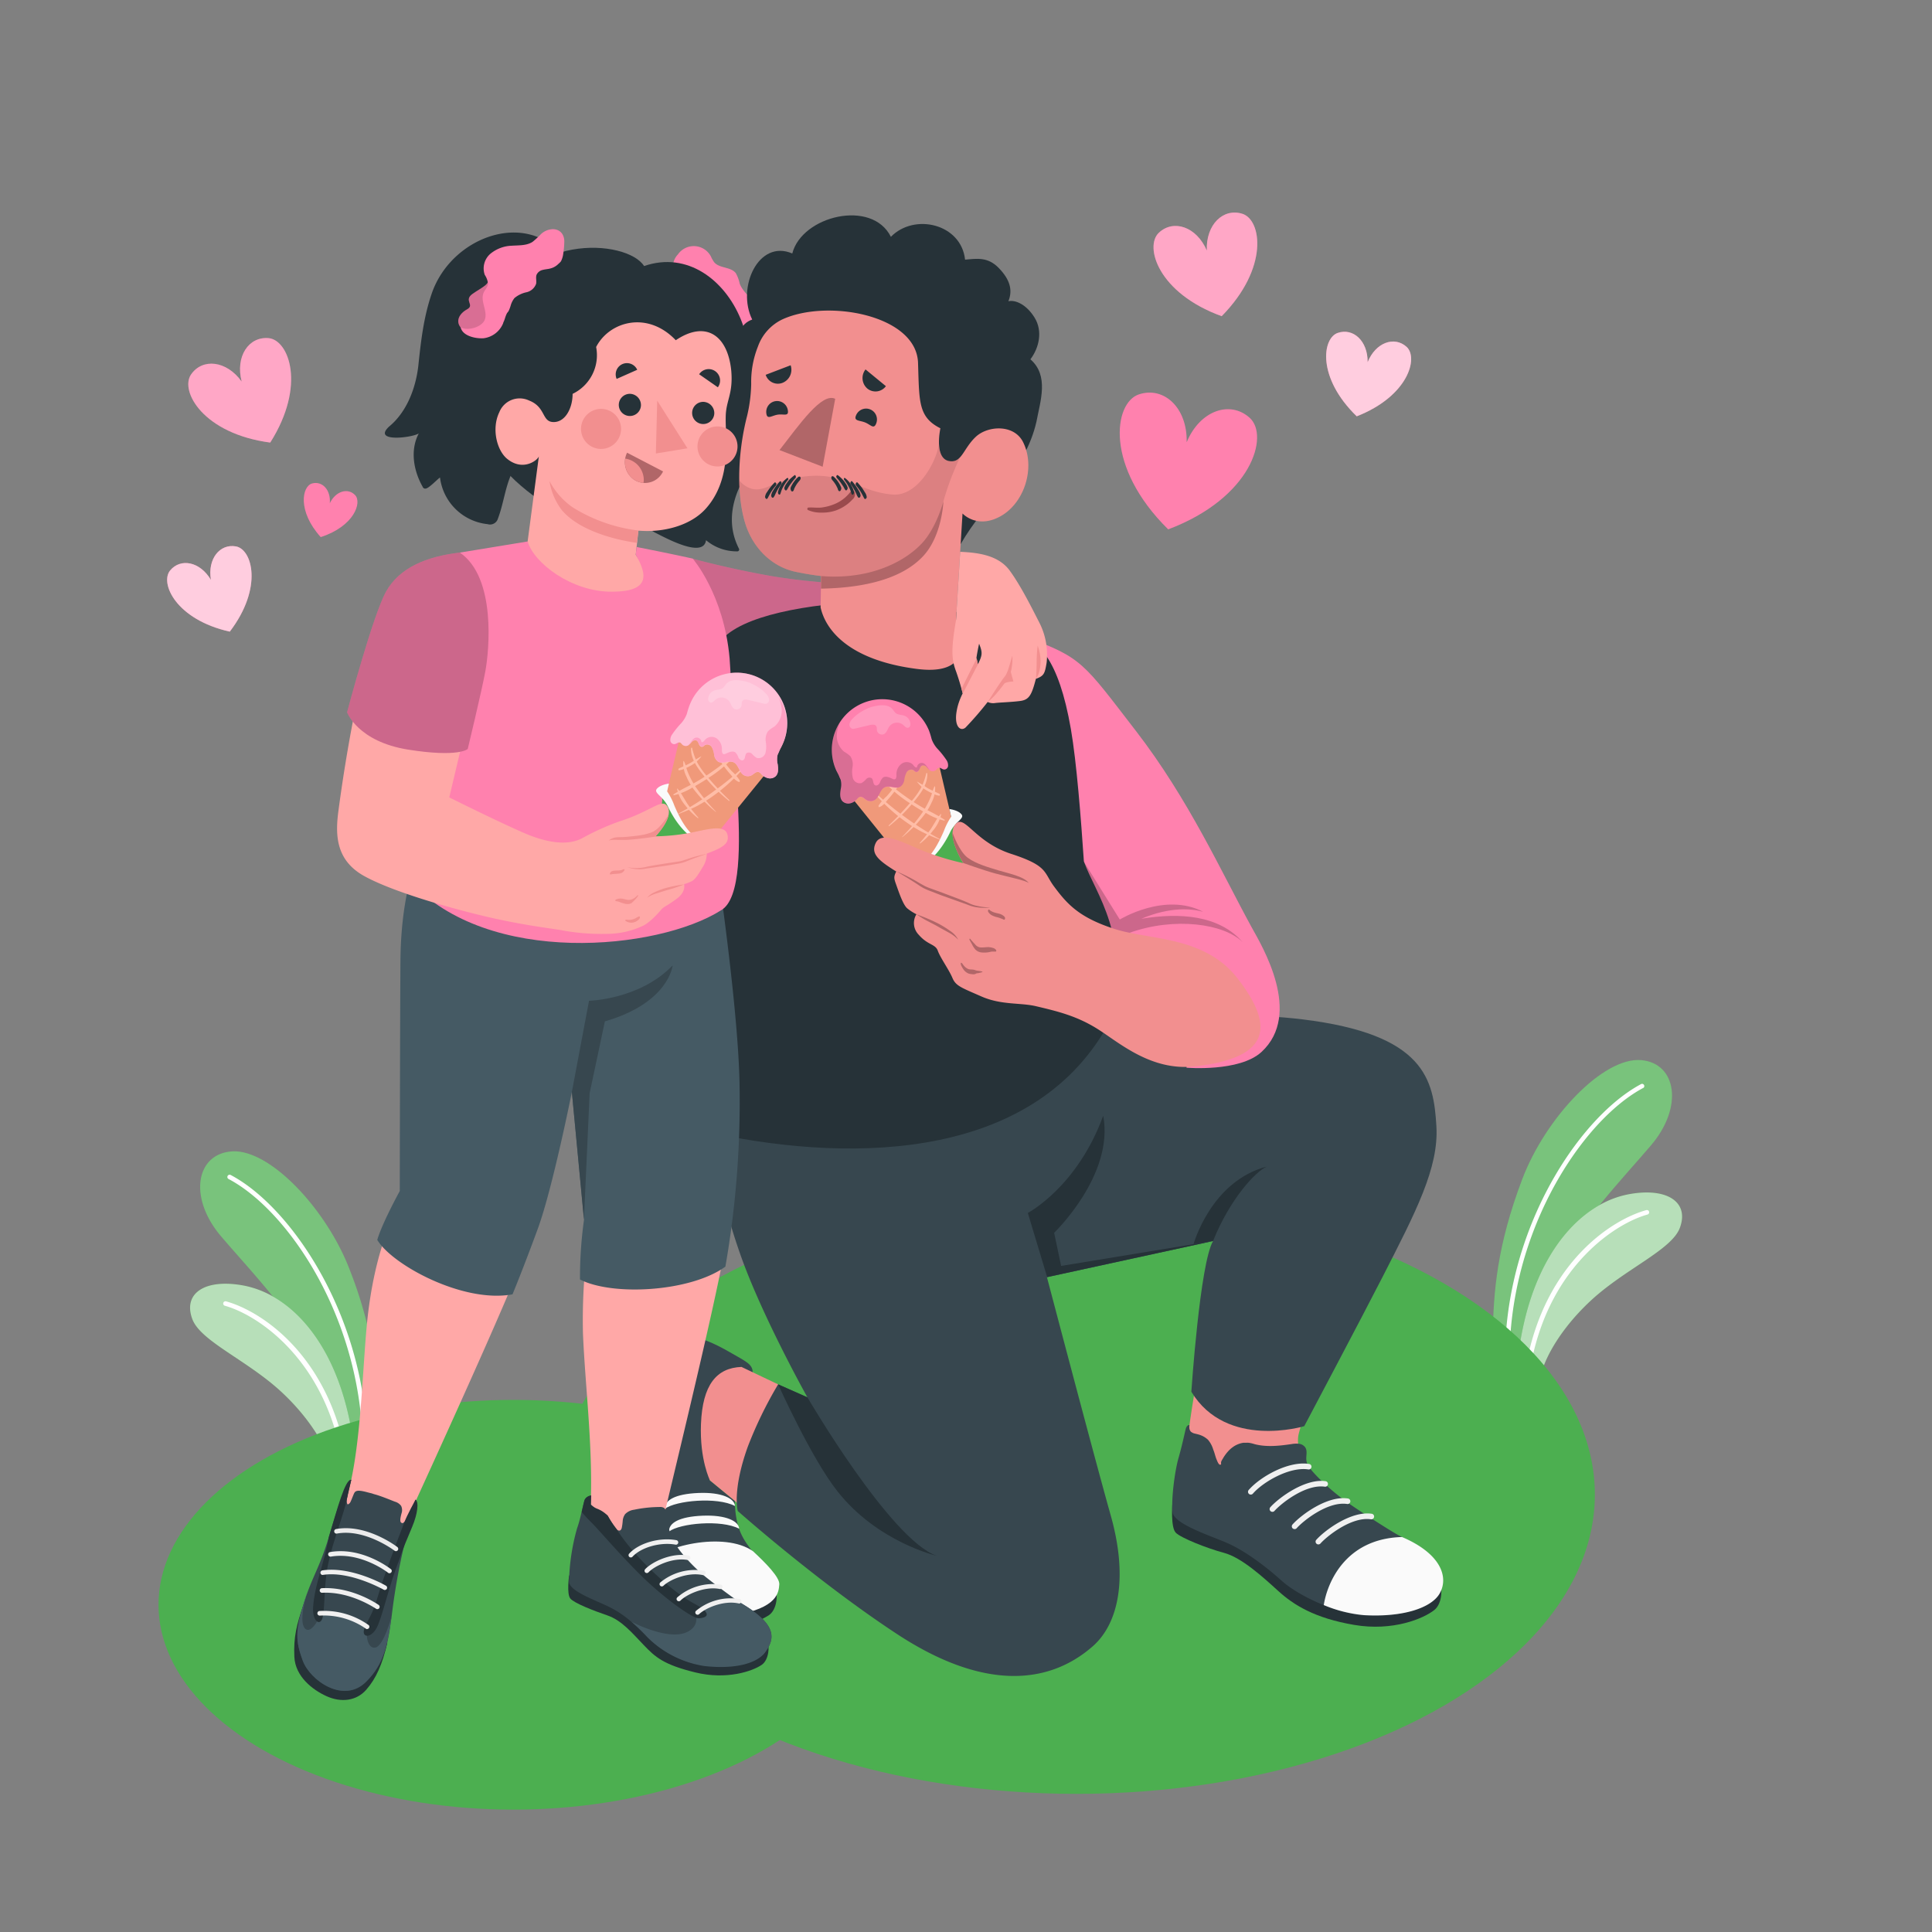 <svg xmlns="http://www.w3.org/2000/svg" viewBox="0 0 500 500"><rect x="0" y="0" width="500" height="500" fill="#808080" stroke="none"/><g id="freepik--Plants--inject-5"><g id="freepik--plants--inject-5"><path d="M427.27,296.42c-3.39,4-8.37,9.4-13.22,15.36-7.25,8.92-14.2,19.07-15,27.38l-.2.82h0l-3,12.43-.41,1.69-2.64-2.28-6.49-5.61c.17-12.05,1.14-23.82,7.63-41,6-15.87,20.92-31.71,30.8-30.85C433.9,275.15,435.74,286.51,427.27,296.42Z" style="fill:#4caf50"></path><path d="M427.27,296.42c-3.39,4-8.37,9.4-13.22,15.36-7.25,8.92-14.2,19.07-15,27.38l-.2.82h0l-3,12.43-.41,1.69-2.64-2.28-6.49-5.61c.17-12.05,1.14-23.82,7.63-41,6-15.87,20.92-31.71,30.8-30.85C433.9,275.15,435.74,286.51,427.27,296.42Z" style="fill:#fff;opacity:0.25"></path><path d="M390.38,346.52a.6.6,0,0,0,.47-.54c2-31.12,19.85-56.75,34.51-64.47a.59.59,0,0,0-.55-1c-14.9,7.84-33.11,33.89-35.14,65.44a.58.58,0,0,0,.55.62A.43.43,0,0,0,390.38,346.52Z" style="fill:#fff"></path><path d="M434.74,317.78c-2.13,5.7-14.15,10.59-23,18.78-8,7.4-12.47,15.6-13.12,20.29h0l-3.17-2.73-2.64-2.28c2.48-21.86,11.61-34.66,21.29-40.05a24.47,24.47,0,0,1,7.11-2.66C431.27,307.16,437.28,311,434.74,317.78Z" style="fill:#4caf50"></path><path d="M434.74,317.78c-2.13,5.7-14.15,10.59-23,18.78-8,7.4-12.47,15.6-13.12,20.29h0l-3.17-2.73-2.64-2.28c2.48-21.86,11.61-34.66,21.29-40.05a24.47,24.47,0,0,1,7.11-2.66C431.27,307.16,437.28,311,434.74,317.78Z" style="fill:#fff;opacity:0.6"></path><path d="M396,352.4a.59.59,0,0,0,.45-.45c5.07-24.63,21.79-35.39,29.92-37.63a.59.59,0,0,0,.41-.73.57.57,0,0,0-.72-.41c-9,2.48-25.59,13.39-30.77,38.53a.61.61,0,0,0,.46.7A.69.69,0,0,0,396,352.4Z" style="fill:#fff"></path></g><g id="freepik--plants--inject-5"><path d="M57.25,320c3.39,4,8.37,9.4,13.22,15.36,7.25,8.92,14.19,19.06,15,27.38l.2.82h0l3,12.43.41,1.69,2.64-2.28,6.49-5.61a109.72,109.72,0,0,0-7.64-41C84.62,313,69.7,297.11,59.82,298,50.62,298.77,48.78,310.12,57.25,320Z" style="fill:#4caf50"></path><path d="M57.25,320c3.39,4,8.37,9.4,13.22,15.36,7.25,8.92,14.19,19.06,15,27.38l.2.82h0l3,12.43.41,1.69,2.64-2.28,6.49-5.61a109.72,109.72,0,0,0-7.64-41C84.62,313,69.7,297.11,59.82,298,50.62,298.77,48.78,310.12,57.25,320Z" style="fill:#fff;opacity:0.25"></path><path d="M94.14,370.14a.59.59,0,0,1-.47-.54c-2-31.12-19.86-56.75-34.51-64.47a.59.59,0,0,1-.25-.8.59.59,0,0,1,.8-.24C74.6,311.93,92.82,338,94.85,369.52a.59.59,0,0,1-.55.63A.42.42,0,0,1,94.14,370.14Z" style="fill:#fff"></path><path d="M49.78,341.4c2.13,5.7,14.14,10.59,23,18.78,8,7.4,12.47,15.6,13.13,20.29h0l3.17-2.73,2.64-2.28c-2.49-21.86-11.61-34.66-21.29-40.05a24.57,24.57,0,0,0-7.11-2.66C53.25,330.78,47.23,334.57,49.78,341.4Z" style="fill:#4CAF50"></path><path d="M49.78,341.4c2.13,5.7,14.14,10.59,23,18.78,8,7.4,12.47,15.6,13.13,20.29h0l3.17-2.73,2.64-2.28c-2.49-21.86-11.61-34.66-21.29-40.05a24.57,24.57,0,0,0-7.11-2.66C53.25,330.78,47.23,334.57,49.78,341.4Z" style="fill:#fff;opacity:0.6"></path><path d="M88.56,376a.59.59,0,0,1-.45-.46C83,350.94,66.33,340.18,58.2,337.93a.59.59,0,1,1,.31-1.14c9,2.49,25.59,13.4,30.76,38.54a.58.58,0,0,1-.46.69A.53.53,0,0,1,88.56,376Z" style="fill:#fff"></path></g></g><g id="freepik--Shadows--inject-5"><ellipse id="freepik--Shadow--inject-5" cx="278.58" cy="386.79" rx="134.17" ry="77.46" style="fill:#4caf50aa"></ellipse><ellipse id="freepik--shadow--inject-5" cx="132.85" cy="415.31" rx="91.83" ry="53.02" style="fill:#4caf50aa"></ellipse></g><g id="freepik--Characters--inject-5"><g id="freepik--Character--inject-5"><g id="freepik--Arm--inject-5"><path d="M179.16,144.57c7.93,2.1,15.36,3.63,20.93,4.59A159.43,159.43,0,0,0,217.43,151s5.87,11.6-1.09,19.62c-12.16,5.06-33.84-1-33.84-1Z" style="fill:#FF81AE"></path><path d="M179.16,144.57c7.93,2.1,15.36,3.63,20.93,4.59A159.43,159.43,0,0,0,217.43,151s5.87,11.6-1.09,19.62c-12.16,5.06-33.84-1-33.84-1Z" style="opacity:0.2"></path></g><g id="freepik--Head--inject-5"><path d="M180.84,80.78c2.93-1.25,7.81-3.31,10.33-2.56,9.64,2.73,12.9,12.25,11,23-1.65,9.14-5.5,13.14-10.79,24.81-2.45,5.41-2.76,10.86-.12,16a.47.47,0,0,1-.46.66,12.3,12.3,0,0,1-8.08-2.89c-.66,4.91-10.76-.77-13.27-2-16.3-9.48-13-29.67-6.18-43.9C165.89,86.85,172.85,82.32,180.84,80.78Z" style="fill:#263238"></path><path d="M183.9,66.19a8.92,8.92,0,0,0,.92,1.66c1.36,1.65,4.32,1.15,5.62,2.86a9.92,9.92,0,0,1,1,2.7c.71,1.94,2.52,3.24,3.65,5a8.08,8.08,0,0,1,1.13,6.11,2.94,2.94,0,0,1-.55,1.28,2.91,2.91,0,0,1-1.28.83c-2.95,1.12-6.37.16-8.93-1.69s-4.43-4.49-6.25-7.07c-1.17-1.65-2.43-3.27-3.47-5a9.54,9.54,0,0,1-1.56-3.72,4.49,4.49,0,0,1,1.26-3.3,5,5,0,0,1,8.47.39Z" style="fill:#FF81AE"></path><path d="M132.94,112.18c-.74-.62-.81-1.57,1.06-5.56l6.83-44.48C130.64,56.55,116,63.47,111.72,76c-2.12,6.22-2.79,12.35-3.47,18.77-.68,5.75-3,11.89-7.57,15.64-4.4,4.13,6,2.89,7.7,1.76-2.31,4.37-1.33,9.69,1,13.8a.69.69,0,0,0,.73.48c.84,0,3.06-2.42,3.76-2.87a13.86,13.86,0,0,0,12.33,12.07,2.12,2.12,0,0,0,2.66-1.43c1.31-3.44,1.76-7.15,3.08-10.58S135.94,115.62,132.94,112.18Z" style="fill:#263238"></path><path d="M183.69,111c21.47-12,5.49-49.89-17-42.15-4.32-6.89-31.94-9.34-40.18,14.76-6.21,18.15-5.82,32.65,13.17,45.85C155.72,131.84,171.72,119.58,183.69,111Z" style="fill:#263238"></path><path d="M119.2,84.72c-1.31-1.61-.38-3.54,1.69-4.67s-1-2.3,1.41-4,4.62-2.46,4.14-4.31C128,73,131,81.27,127.73,83.83S121.78,86.81,119.2,84.72Z" style="fill:#FF81AE"></path><path d="M119.2,84.72c-1.31-1.61-.38-3.54,1.69-4.67s-1-2.3,1.41-4,4.62-2.46,4.14-4.31C128,73,131,81.27,127.73,83.83S121.78,86.81,119.2,84.72Z" style="opacity:0.15"></path><path d="M143.16,59.31A4.67,4.67,0,0,0,140,60.59a21.83,21.83,0,0,1-2.17,2c-1.53,1-3.51.88-5.35,1a9.18,9.18,0,0,0-5.56,2.08,5,5,0,0,0-1.46,5.47,5.26,5.26,0,0,1,.85,2.28c-.06.87-.79,1.52-1.14,2.32-1,2.21,1.21,4.89.24,7.11-.8,1.85-4.47,2.89-6.19,1.83.4,2.19,3.7,3,5.92,2.86a6.31,6.31,0,0,0,5.06-3.85,2.42,2.42,0,0,1,.24-.61c.08-.22.16-.44.23-.66a9.09,9.09,0,0,1,.48-1.26c.13-.26.37-.45.5-.71a10.52,10.52,0,0,0,.5-1.32,5.51,5.51,0,0,1,1-2,7.19,7.19,0,0,1,3.09-1.49,3.45,3.45,0,0,0,2.5-2.18c.17-.79-.16-1.66.15-2.41a2.29,2.29,0,0,1,1.59-1.2c.67-.18,1.37-.2,2-.38a4.48,4.48,0,0,0,2.06-1.2,4.37,4.37,0,0,0,.64-.65,5.78,5.78,0,0,0,.59-2,21.3,21.3,0,0,0,.26-2.76C146.17,61,145.22,59.38,143.16,59.31Z" style="fill:#FF81AE"></path><path d="M187.82,107.62c-.09,3.48.33,4.9,0,10.51s-2.16,10.26-5.32,13.68c-3.64,3.94-9.9,5.8-15.85,5.6l-1.42-.07-.71,6.23c3.51,5.25,7.57,10.18-4.29,11.42s-23.85-9-23.68-14.86L139.47,118c0,.83-3.95,4.24-8.24.73-2.64-2.17-4.08-7.79-2-12.07a5.67,5.67,0,0,1,7.71-3c4.22,1.64,3.3,5.28,6,5.55,3.19.31,5.25-3.4,5.25-7.28a11.1,11.1,0,0,0,6.09-12.13c3.4-6.6,13.26-9.47,20.61-1.75,7.84-5.28,13.48-1.2,14.36,7.92C189.76,101.88,187.93,103.6,187.82,107.62Z" style="fill:#ffa8a7"></path><path d="M165.21,137.3a41.54,41.54,0,0,1-17-6,19,19,0,0,1-6-6.82,16.43,16.43,0,0,0,3.22,7.57c5.86,6.91,19.41,8.43,19.41,8.43Z" style="fill:#f28f8f"></path><path d="M160.7,110.46a5.18,5.18,0,1,1-5.69-4.61A5.17,5.17,0,0,1,160.7,110.46Z" style="fill:#f28f8f"></path><path d="M190.84,115a5.18,5.18,0,1,1-5.69-4.61A5.17,5.17,0,0,1,190.84,115Z" style="fill:#f28f8f"></path><path d="M165.88,104.92a2.87,2.87,0,1,1-2.86-3A2.92,2.92,0,0,1,165.88,104.92Z" style="fill:#263238"></path><path d="M159.59,98.06l5.32-2.36a2.91,2.91,0,0,0-5.32,2.36Z" style="fill:#263238"></path><path d="M180.94,96.86l4.84,3.37a2.95,2.95,0,1,0-4.84-3.37Z" style="fill:#263238"></path><path d="M162.29,117.16,171.6,122a5.16,5.16,0,0,1-7,2.44A5.49,5.49,0,0,1,162.29,117.16Z" style="fill:#b16668"></path><path d="M166.61,124.31a5.6,5.6,0,0,0-4.78-5.62,5.43,5.43,0,0,0,2.76,5.73,5.14,5.14,0,0,0,1.94.54A4.62,4.62,0,0,0,166.61,124.31Z" style="fill:#f28f8f"></path><path d="M184.86,107a2.87,2.87,0,1,1-2.86-3A2.92,2.92,0,0,1,184.86,107Z" style="fill:#263238"></path><polygon points="170.09 103.69 169.74 117.36 177.91 116.02 170.09 103.69" style="fill:#f28f8f"></polygon></g><g id="freepik--Leg--inject-5"><path d="M307.79,369.16c.68-5.19,2-12.63,2-12.63l29.5,5.92a43.1,43.1,0,0,0-3.17,8.58c-1.07,4.19,2.42,10.66,2.42,10.66s-7.75,7.59-17.42,6.67-13.65-17.18-13.65-17.18Z" style="fill:#f28f8f"></path><path d="M372.7,410.12c.42,0,.86,4.68-1.51,6.56-2.73,2.16-10.63,5.58-20.81,3.83s-15.59-5.15-19.55-8.75-9.49-8.67-14.08-9.89c-4.26-1.13-11.16-3.84-12.48-5.23s-.88-7.29-.88-7.29Z" style="fill:#263238"></path><path d="M307.83,368.83s-.64-.25-1,1.11c-.38,1.62-1,4.49-1.76,7.14-1.09,3.67-2,11.26-1.6,14.31s9.67,6,14.08,7.92,9.64,5.74,14.13,9.77c4.64,4.17,14.6,8.57,21.26,8.94,10.18.58,16.89-1.91,19.08-5.49,2.71-4.42,1.65-9.17-9.83-15.08-2.17-1.12-9.76-6.05-12.34-7.83a60.18,60.18,0,0,1-7.72-6.26c-.56-.55-1.12-1.11-1.66-1.69-.29-.3-.57-.62-.85-.93A9.72,9.72,0,0,0,339,380a2.08,2.08,0,0,1-.49-.68,4.38,4.38,0,0,1-.45-1.84c0-1,.27-2-.22-2.83a2.28,2.28,0,0,0-1.67-1,7.13,7.13,0,0,0-2,.09c-3.16.46-6.43.81-9.51,0a8.5,8.5,0,0,0-1.51-.35,6.45,6.45,0,0,0-.76,0c-.21,0-.42,0-.63,0a6.38,6.38,0,0,0-2.54,1,8.8,8.8,0,0,0-.83.65l-.15.14a10.58,10.58,0,0,0-1.76,2.29c-.2.35-.53.78-.47,1.2,0,.14.06.27-.08.36-.55.31-1-1.19-1.16-1.51-.29-.78-.46-1.61-.79-2.38a6.86,6.86,0,0,0-1.35-2.53c-1.88-1.72-3.65-1.37-4.19-1.95C308.42,370.73,307.61,370.29,307.83,368.83Z" style="fill:#37474f"></path><path d="M362.85,397.78c-14.79.4-19.39,12-20.26,17.61A35,35,0,0,0,353,418c10.18.58,17.31-1.89,19.5-5.46C375,408.38,373.14,402.18,362.85,397.78Z" style="fill:#fafafa"></path><path d="M341.16,399.69a.66.66,0,0,1-.45-.18.71.71,0,0,1-.06-1c2.16-2.43,9-7.55,14.36-6.75a.72.72,0,0,1,.6.82.71.71,0,0,1-.82.61c-5-.74-11.35,4.35-13.06,6.27A.71.71,0,0,1,341.16,399.69Z" style="fill:#f0f0f0"></path><path d="M335,395.73a.77.77,0,0,1-.45-.18.73.73,0,0,1-.06-1c2.16-2.43,9-7.56,14.36-6.74a.72.72,0,0,1,.61.82.71.71,0,0,1-.82.6c-5-.74-11.36,4.35-13.07,6.28A.71.71,0,0,1,335,395.73Z" style="fill:#f0f0f0"></path><path d="M329.25,391.26a.74.74,0,0,1-.44-.18.72.72,0,0,1-.06-1c2.15-2.43,9.05-7.55,14.36-6.74a.72.72,0,0,1-.22,1.42c-5-.74-11.36,4.35-13.07,6.28A.71.71,0,0,1,329.25,391.26Z" style="fill:#f0f0f0"></path><path d="M323.67,386.79a.66.66,0,0,1-.44-.17.72.72,0,0,1-.08-1c3-3.45,10.26-7.57,15.59-6.76a.72.72,0,1,1-.21,1.42c-4.8-.72-11.65,3.23-14.29,6.28A.69.69,0,0,1,323.67,386.79Z" style="fill:#f0f0f0"></path><path d="M283.56,262.46c3.17,2.28,30.74-1.43,53.51,1.35,31.74,3.87,33.95,15.57,34.67,27.67.64,10.79-5.36,22.2-13.89,38.9-5.21,10.19-20.31,38.71-20.31,38.71s-20.13,6.11-29.22-8.91c0,0,2.22-33.22,5.62-39l-45.59,9.92L243.57,291Z" style="fill:#37474f"></path><path d="M313.94,321.16c4.39-10.91,11.07-18.09,13.95-19.26-14.47,3.72-19,20.08-19,20.08Z" style="fill:#263238"></path><path d="M201,412.83c.07,1.56-.36,4.17-2.18,5.29-5.67,3.47-14.64,4.71-21.66,2.85-8.05-2.14-12.07-6.49-13.84-11.87s-1.44-10.37-.14-17.86a42,42,0,0,0-.68-16.54c-2.91-10.85-2-18.2-.31-22.47,2.76-7,10.14-7.71,14.68-6.21l1.92,62.56Z" style="fill:#263238"></path><path d="M190.14,388.4c.24,7.34,2,9.92,5.43,14.14,3,3.71,10.42,8.23,1.21,13.24-7.17,3.89-25.24,5.44-30.59-6.48-4.14-9.25,1.18-18.29-.72-30.56-.59-3.82-2.55-10.6-2.49-16.25.07-6.53,2.47-11.87,6.9-14.78,5.12-3.36,10.55-2.65,19,2.24,4,2.33,6,3.07,5.9,5.3l-1.43-.59c-4.8-.71-8.22,7.18-10.19,10.56-3.11,5.32,0,11,.56,17.91Z" style="fill:#37474f"></path><path d="M194.87,401.45c-7.4-5.24-24-1.34-27,3.31s-1.84,6.93.37,9.06,9.62,6,21.44,4.23,11.84-6.18,12-8S198.13,404.46,194.87,401.45Z" style="fill:#fafafa"></path><path d="M191.29,395.63c-4.66-2.42-15.3-1.42-18.15.73-.09-2.2,2.59-3.85,8.7-4.1S191.22,393.71,191.29,395.63Z" style="fill:#fafafa"></path><path d="M190.21,389.75c-4.66-2.42-15.31-1.42-18.16.74-.09-2.2,2.6-3.86,8.71-4.11S190.13,387.84,190.21,389.75Z" style="fill:#fafafa"></path><path d="M191.9,353.76l9.48,4.51,1,41.68L190.14,388.4l-6.4-5.27s-2.69-5.34-2.33-14.6C181.81,358.38,185.44,354,191.9,353.76Z" style="fill:#f28f8f"></path><path d="M193.52,374.42a104.83,104.83,0,0,1,7.86-16.15l7.58,3.36s-11.77-21-17.41-37.12c-5.33-15.25-8.94-31.54-5.36-52.52l64.73-4.38,32.64-5.15C295.13,288.58,268.44,321,268.44,321s14.26,54.33,19,71.13c4.48,15.81,2.25,27.95-4.72,34C271,436.34,254,437.23,232.2,422.92c-20.67-13.56-41.26-31.87-41.26-31.87S189.42,385.87,193.52,374.42Z" style="fill:#37474f"></path><path d="M313.94,321.16l-39.32,6.46-1.81-8.57s15.61-15,12.7-30.3C278.79,307.21,266,313.91,266,313.91l5,16.6Z" style="fill:#263238"></path><path d="M201.38,358.27l7.58,3.36h0s21.43,36.75,33.42,41c0,0-15.25-3.53-25.6-16.62C210,377.5,201.38,358.27,201.38,358.27Z" style="fill:#263238"></path></g><g id="freepik--Top--inject-5"><g id="freepik--Chest--inject-5"><path d="M324,240.12c-7.9-14.42-16.34-33.22-30-50.92s-13.93-19.07-28.79-24.41l10.4,63.37,20,24.35-7.77,8.81c22.25,1.64,19.22,15,19.22,15s13.73,1.17,19.42-4.08C337.17,262.37,326.63,244.86,324,240.12Z" style="fill:#FF81AE"></path><path d="M295.37,237.78c7.54-3.2,13.14-2.62,16-1.81-9.9-5.17-21.57,2-21.57,2l-13.67-22,1.16,14.24,15.2,18.54-.21-7.33c11.62-4.16,24.47-2.42,29.33,2.42C315.48,236.78,305.23,236.15,295.37,237.78Z" style="opacity:0.2"></path><path d="M277.14,188.66c-3.17-18.24-8.45-23-14.25-24.88,0,0-19.29-8.92-36.7-8.22s-34.25,3.74-39.64,10.24c-8.29,10-8.44,37.35-8.05,56.54.32,16.08,1.51,48.65,6.34,71,37,7.82,83.81,6.57,102.67-29.55,5.1-21.8-3.85-32.15-7-40.83C279.76,211.89,278.63,197.25,277.14,188.66Z" style="fill:#263238"></path><g id="freepik--head--inject-5"><path d="M248.62,140.81c6.27-11,16.68-18.72,19.62-31.72,1-5.34,3.29-11.87-1.57-16.1,2.27-3,3.22-7.31,1.09-10.77s-5-4.67-6.79-4.26c1.19-2.93.36-5.66-2.49-8.6s-5.67-2.42-8.72-2.16c-1-9.29-13.12-12.13-19.2-5.91-4.9-9.84-23-5.46-25.52,4.31-8.74-3.75-14.46,8.82-10.37,17.1-6.31,2.19-3.69,13,2,14.57.95,0,.81,1.28.93,1.93,4.25,12.19,20.93,11.42,31.23,15.58.43.12,2.7.41,2.95.82Z" style="fill:#263238"></path><path d="M258.53,133.82c-5.86,3-9.43-.93-9.43-.93l-1.68,27.45s7.26,15-10.1,12.78-23.6-9.86-24.95-15.91l.13-8.14s-2.83-.29-6.56-1.08c-6.22-1.29-11.28-6.25-13.21-13-2.32-8.16-1.57-18.87.61-27.32a38.77,38.77,0,0,0,1.07-8.31,24.67,24.67,0,0,1,1.74-9.67,12.35,12.35,0,0,1,6.26-7c11.6-5.41,34.9-1.2,35.18,11.32.33,9.9,0,13.92,5.78,16.83-.46,2.37-1.18,8.4,2.77,8.56,2.84.11,3.27-3.43,6.4-6.36s10-3.31,12.29,1.49C268.07,121.21,265,130.56,258.53,133.82Z" style="fill:#f28f8f"></path><path d="M245.18,119.16a2,2,0,0,1-.42-.19l-.2-.13a2.69,2.69,0,0,1-.32-.27l-.16-.17c-.1-.12-.19-.25-.28-.38l-.09-.15a5.8,5.8,0,0,1-.63-2.16v0c0-.27-.05-.54-.06-.82h0c-.85,5.1-5.69,13.59-12,13.1-8.28-.65-12.56-5.76-22.29-4.73-7.77.82-9.28,3-12.33,3.36s-5-2.22-5.07-2.27A41.88,41.88,0,0,0,192.73,135c1.93,6.78,7,11.74,13.21,13,3.73.79,6.56,1.08,6.56,1.08h0c1.84.94,11.34,2.22,21.22-3.9a22.15,22.15,0,0,0,6.19-5c2.17-2.44,3.53-6.89,4.21-10.31a70.51,70.51,0,0,1,4.35-11.53,3.37,3.37,0,0,1-.48.45v0a3.24,3.24,0,0,1-.52.33l-.05,0a2.67,2.67,0,0,1-.5.17l-.14,0a2.6,2.6,0,0,1-.63,0,2.87,2.87,0,0,1-.75-.12Z" style="fill:#b16668;opacity:0.35"></path><path d="M220.8,127c-.59,0-.79.42-1.15.83a10.12,10.12,0,0,1-1.1,1.07,9.86,9.86,0,0,1-2.82,1.65,12.86,12.86,0,0,1-3.23.81c-1.12.11-2.21-.09-3.32,0-.27,0-.32.52-.1.63a8.07,8.07,0,0,0,3.54.67,10.43,10.43,0,0,0,3.88-.62,11.16,11.16,0,0,0,2.91-1.65,10.61,10.61,0,0,0,1.2-1.12,1.8,1.8,0,0,0,.65-1.67C221.23,127.39,221.05,127,220.8,127Z" style="fill:#9a4a4d"></path><path d="M212.5,149.07a38.58,38.58,0,0,0,10.94-.58c4.51-.9,10.54-3.11,15-7.72,3.9-4.06,5.71-11,5.71-11s-.3,8.75-5.15,14.06c-3.55,3.88-10.81,8.24-26.53,8.51Z" style="fill:#b16668"></path><path d="M221.53,107.53c-.62,1.49.94,1.22,2.38,1.81s2.21,1.81,2.82.32a2.81,2.81,0,1,0-5.2-2.13Z" style="fill:#263238"></path><path d="M229.27,99.94,224,95.61a3.58,3.58,0,0,0,.53,5A3.34,3.34,0,0,0,229.27,99.94Z" style="fill:#263238"></path><path d="M204.62,94.53,198.16,97a3.31,3.31,0,0,0,4.35,2.08A3.64,3.64,0,0,0,204.62,94.53Z" style="fill:#263238"></path><path d="M198.34,107.06c.23,1.6,1.41.48,2.95.25s2.84.53,2.61-1.06a2.81,2.81,0,1,0-5.56.81Z" style="fill:#263238"></path><path d="M201.74,116.48l11.16,4.31,3.25-17.58C212.69,101.51,207,109.73,201.74,116.48Z" style="fill:#b16668"></path></g><path d="M217.7,126.58a1,1,0,0,0,0-.41c-.06-.15-.12-.29-.19-.44a8.59,8.59,0,0,0-.83-1.35,8.3,8.3,0,0,0-.54-.64l-.28-.28a.6.6,0,0,0-.22-.17l-.17-.05c-.29-.07-.38.43-.3.61a3.41,3.41,0,0,0,.17.33l.13.15.25.3q.24.32.45.63a6.52,6.52,0,0,1,.38.68c.06.11.11.22.17.34a1.42,1.42,0,0,0,.08.18l0,.07h0v0l.07.18c0,.09,0,0,0,0a1,1,0,0,0,.17.31c.3.3.61-.11.64-.41Z" style="fill:#263238"></path><path d="M219.36,126.17a3.8,3.8,0,0,0-.55-1.08,8.43,8.43,0,0,0-.55-.78,7,7,0,0,0-.71-.73,6.73,6.73,0,0,0-.72-.6c-.13-.1-.28,0-.33.15a.42.42,0,0,0,0,.46,14.78,14.78,0,0,1,1.21,1.53c.17.25.37.53.51.75s.16.27.23.41a2.51,2.51,0,0,0,.32.52.25.25,0,0,0,.41,0A.73.73,0,0,0,219.36,126.17Z" style="fill:#263238"></path><path d="M221,127.32a4.29,4.29,0,0,0-.36-1.08,8.61,8.61,0,0,0-.53-1,5.46,5.46,0,0,0-1.45-1.54c-.18-.14-.35.26-.24.39a11.38,11.38,0,0,1,1.23,1.87,7.23,7.23,0,0,1,.42.89c.13.33.2.68.33,1a.25.25,0,0,0,.4.12A.72.72,0,0,0,221,127.32Z" style="fill:#263238"></path><path d="M222.68,128a3.17,3.17,0,0,0-.43-1q-.27-.48-.57-.93a13.17,13.17,0,0,0-1.11-1.47c-.3-.34-.62.38-.43.64a15.41,15.41,0,0,1,1.06,1.73c.15.28.3.57.43.87a3.59,3.59,0,0,0,.45.87.29.29,0,0,0,.45,0A.77.77,0,0,0,222.68,128Z" style="fill:#263238"></path><path d="M224.31,128.65a2.55,2.55,0,0,0-.49-1.25q-.3-.5-.63-1a13.66,13.66,0,0,0-1.29-1.54c-.13-.14-.33.07-.38.17a.56.56,0,0,0,0,.56,15.78,15.78,0,0,1,1.22,1.69c.18.29.34.59.5.89l.24.47c.09.17.17.4.35.49S224.31,128.9,224.31,128.65Z" style="fill:#263238"></path><path d="M204.62,126.62a.81.81,0,0,1,0-.41,3.43,3.43,0,0,1,.19-.44,8.35,8.35,0,0,1,.85-1.33,5.62,5.62,0,0,1,.55-.64l.28-.28a.76.76,0,0,1,.23-.17l.17,0c.29-.06.37.43.28.62a1.66,1.66,0,0,1-.17.32l-.13.14c-.09.1-.17.21-.25.31a6.62,6.62,0,0,0-.46.62c-.15.22-.27.45-.4.68l-.16.33-.09.18,0,.07h0v0c0,.06-.05.11-.07.17h0a.83.83,0,0,1-.18.3c-.3.3-.61-.11-.63-.42C204.61,126.65,204.62,126.63,204.62,126.62Z" style="fill:#263238"></path><path d="M203,126.19a4,4,0,0,1,.57-1.08c.18-.26.36-.52.56-.77a7.08,7.08,0,0,1,.72-.73c.24-.2.48-.4.73-.59s.28,0,.33.17a.41.41,0,0,1,0,.46,14.53,14.53,0,0,0-1.22,1.5c-.19.25-.39.53-.53.75l-.24.4a2.51,2.51,0,0,1-.32.52.26.26,0,0,1-.42,0A.75.75,0,0,1,203,126.19Z" style="fill:#263238"></path><path d="M201.35,127.31a4.76,4.76,0,0,1,.37-1.08,7.81,7.81,0,0,1,.55-1,5.49,5.49,0,0,1,1.47-1.53c.19-.13.35.26.23.4a12.31,12.31,0,0,0-1.26,1.85,7.1,7.1,0,0,0-.42.88c-.14.33-.21.68-.35,1a.24.24,0,0,1-.4.11A.68.68,0,0,1,201.35,127.31Z" style="fill:#263238"></path><path d="M199.62,128a3.19,3.19,0,0,1,.44-1c.19-.32.38-.62.58-.92a14.54,14.54,0,0,1,1.14-1.45c.3-.34.62.38.42.65a14.43,14.43,0,0,0-1.09,1.7c-.15.29-.3.57-.44.87a3.6,3.6,0,0,1-.47.86.28.28,0,0,1-.44,0A.78.78,0,0,1,199.62,128Z" style="fill:#263238"></path><path d="M198,128.59a2.55,2.55,0,0,1,.51-1.24c.21-.32.42-.64.65-.95a11.92,11.92,0,0,1,1.31-1.52c.13-.14.32.07.37.17a.56.56,0,0,1,0,.56,14.24,14.24,0,0,0-1.25,1.67c-.19.29-.35.58-.51.88l-.25.47c-.09.17-.17.4-.36.49S198,128.84,198,128.59Z" style="fill:#263238"></path><path d="M236.8,192.18c-5.54-.39-12.54,3-15.64,7.63-1.82,2.7-1.88,5.19-.52,6.88h0l28.94,35.92a2,2,0,0,0,3.49-1.7L242.57,196h0C242.05,193.89,240,192.41,236.8,192.18Z" style="fill:#f0997a"></path><path d="M243.38,217.22a73.61,73.61,0,0,1-9.48-6,78,78,0,0,1-7.92-6.6c-.08-.08-.12.13-.07.19a44.77,44.77,0,0,0,8.13,7.61,36.78,36.78,0,0,0,4.36,2.76,53,53,0,0,0,4.95,2.17C243.4,217.36,243.42,217.24,243.38,217.22Z" style="fill:#ffbda7"></path><path d="M244.45,212.13a49.28,49.28,0,0,0-4.51-2.49,48.94,48.94,0,0,1-4.43-2.7c-1.33-.9-2.63-1.86-3.89-2.86s-2.41-2.09-3.68-3.06c-.1-.08-.14.13-.09.2a33.94,33.94,0,0,0,7.69,6.69q2,1.36,4.2,2.55a16,16,0,0,0,4.67,1.93C244.52,212.41,244.52,212.17,244.45,212.13Z" style="fill:#ffbda7"></path><path d="M234.72,198.23a7.57,7.57,0,0,0-.65,1.1l-.78,1.41a32,32,0,0,1-1.78,2.78,28.9,28.9,0,0,1-2,2.51,12.59,12.59,0,0,0-2.15,2.47c0,.09,0,.44.14.39,1-.27,1.67-1.27,2.31-2a26.77,26.77,0,0,0,2.06-2.58,29.79,29.79,0,0,0,1.72-2.73,10.86,10.86,0,0,0,1.34-3.16C234.92,198.35,234.83,198.1,234.72,198.23Z" style="fill:#ffbda7"></path><path d="M239.71,200.16a16.88,16.88,0,0,1-1.2,3.46,20.13,20.13,0,0,1-2.32,3.39,75.17,75.17,0,0,1-6.17,6.58c-.07.06,0,.3.08.22a42,42,0,0,0,6.59-6.54c1.6-1.94,3.39-4.39,3.3-7C240,200.07,239.77,199.92,239.71,200.16Z" style="fill:#ffbda7"></path><path d="M241.84,203.55a6.33,6.33,0,0,0-.6,1.64,16.7,16.7,0,0,1-.68,1.78,23.65,23.65,0,0,1-1.81,3.27,50.47,50.47,0,0,1-5.26,6.33s0,.15,0,.11a35.14,35.14,0,0,0,5.87-6,17,17,0,0,0,1.81-3.15,7.8,7.8,0,0,0,.84-3.89C242,203.52,241.9,203.44,241.84,203.55Z" style="fill:#ffbda7"></path><path d="M243.48,210.65a9.93,9.93,0,0,0-1.29,1.79c-.41.66-.79,1.33-1.22,2a36.61,36.61,0,0,1-2.91,3.67c-.05,0,0,.26.07.19a17.32,17.32,0,0,0,3.28-3.29,9.59,9.59,0,0,0,2.15-4.22S243.54,210.59,243.48,210.65Z" style="fill:#ffbda7"></path><path d="M243.13,205.45c-1-.51-2.11-.93-3.11-1.52-.47-.28-.9-.62-1.38-.9l-1.28-.75s-.05.06,0,.08a9.06,9.06,0,0,0,1.18,1.3,7.85,7.85,0,0,0,1.44,1,14.21,14.21,0,0,0,1.51.76c.26.12.53.23.8.33a3.82,3.82,0,0,0,.83.17C243.3,205.91,243.28,205.52,243.13,205.45Z" style="fill:#ffbda7"></path><path d="M240.29,188.73c0,.06.05.12.08.19.5,1.32.65,2.1.78,2.48a7.53,7.53,0,0,0,1.4,2.31,22.14,22.14,0,0,1,2.4,3,2.37,2.37,0,0,1,.41,1.44,1,1,0,0,1-1,1c-.54,0-1-.63-1.53-.42-.23.09-.37.33-.55.51a1.33,1.33,0,0,1-1.54.21,4.76,4.76,0,0,1-.94-.91,1.12,1.12,0,0,0-1.18-.37c-.36.16-.5.58-.65.93s-.45.74-.84.7-.52-.33-.79-.49a1.39,1.39,0,0,0-1.74.61,5.67,5.67,0,0,0-.59,1.95,2.57,2.57,0,0,1-1,1.74c-1.17.72-2.76-.38-4,.15s-1.41,2.39-2.52,3.22a2.07,2.07,0,0,1-2.24.11c-.59-.35-1.13-1-1.78-.82a1.78,1.78,0,0,0-.72.59,3.41,3.41,0,0,1-1.76,1.05,2.18,2.18,0,0,1-1.93-.53c-.78-.8-.64-2.08-.47-3.19a5.05,5.05,0,0,0,0-2.32c-.09-.31-.27-.58-.38-.89-.22-.6-.58-1.14-.84-1.73a13.06,13.06,0,0,1,23.93-10.47Z" style="fill:#FF81AE"></path><path d="M236.34,199.26c.27.16.48.46.79.49s.68-.34.84-.7.29-.77.65-.93a1.12,1.12,0,0,1,1.18.37,6.21,6.21,0,0,0,.85.85c-.67-.69-1.06-1.77-2-1.9a1.23,1.23,0,0,0-1.34,1.15c-.4.17-.74-.32-1-.66a2.3,2.3,0,0,0-3-.26,3.4,3.4,0,0,0-1.31,2.88c0,.44,0,1-.43,1.13a.86.86,0,0,1-.6-.12c-.81-.38-1.81-.84-2.51-.28a3.66,3.66,0,0,0-.76,1.3c-.23.45-.75.87-1.21.65-.65-.3-.37-1.41-.93-1.85a1.16,1.16,0,0,0-1.41.27,4.86,4.86,0,0,1-1.18,1,1.86,1.86,0,0,1-2.25-1.29,7,7,0,0,1-.08-2.89,3.79,3.79,0,0,0-.58-2.77,9.16,9.16,0,0,0-1.63-1.18,5.4,5.4,0,0,1-1.78-5.12,10,10,0,0,1,.75-2.55,13,13,0,0,0-1,12.35c.26.59.62,1.13.84,1.73.11.31.29.58.38.89a5.05,5.05,0,0,1,0,2.32c-.17,1.11-.31,2.39.47,3.19a2.18,2.18,0,0,0,1.93.53,3.41,3.41,0,0,0,1.76-1.05,1.78,1.78,0,0,1,.72-.59c.65-.2,1.19.47,1.78.82a2.07,2.07,0,0,0,2.24-.11c1.11-.83,1.25-2.67,2.52-3.22s2.85.57,4-.15a2.57,2.57,0,0,0,1-1.74,5.67,5.67,0,0,1,.59-1.95A1.39,1.39,0,0,1,236.34,199.26Z" style="opacity:0.15"></path><path d="M220.64,186a2.7,2.7,0,0,0-.79,1.36,1.12,1.12,0,0,0,.72,1.25,1.65,1.65,0,0,0,.73-.06l3.83-.91c.58-.13,1.33-.21,1.65.3.22.34.11.79.19,1.18a1.32,1.32,0,0,0,1.81.87c.74-.39.91-1.35,1.39-2a2.5,2.5,0,0,1,3.56-.4c.39.35.8.88,1.31.74s.59-.63.57-1.07a2.38,2.38,0,0,0-1.47-2c-.78-.31-1.74-.21-2.37-.75a6.38,6.38,0,0,1-.73-.9c-1.08-1.31-2.85-1.2-4.34-.91a9.63,9.63,0,0,0-1.68.43,14.1,14.1,0,0,0-2,1A10.86,10.86,0,0,0,220.64,186Z" style="fill:#fff;opacity:0.2"></path><path d="M247.56,212.7c-.77,1.37,1.42,7.49,3,14.87l3,13.9a2.17,2.17,0,0,1-1.61,2.45,1.86,1.86,0,0,1-2.65-.93s-8.66-10.28-10-12.2a67.12,67.12,0,0,0-4.53-5.39s5.08-.54,8.69-6.82S246.46,212.7,247.56,212.7Z" style="fill:#4caf50aa"></path><path d="M234.76,225.4c4.37-1.5,6.91-4.28,9.53-10.37a17.09,17.09,0,0,1,1.87-3.65l-.45-2s2.22.26,3.12,1.36-1.62,1.85-2.92,4.6S241,224.46,234.76,225.4Z" style="fill:#fafafa"></path><path d="M320.42,253.4c-8.53-11.25-22.84-10.05-32-13s-12.25-6.43-15.65-11c-2.72-3.7-1.52-5.31-11.08-8.42s-12.06-10.43-14.41-7.67c-1.79,2.1-.14,6.47,2,10.06a66.11,66.11,0,0,1-13.1-4.34c-3.94-1.69-8.22-3.63-9.55-.85s.7,4.5,5.31,7.36c-.7,1.47-.6,1.76.05,3.58s1.76,5.15,2.85,6a12.8,12.8,0,0,0,2.33,1.49,4.33,4.33,0,0,0,.6,5.31c2.39,2.75,4.29,2.33,4.94,4.15s2.89,4.89,3.77,7,2.31,2.52,7.48,4.8,10.09,1.58,14.13,2.53c5.71,1.35,10.66,2.54,16.12,6s13.76,10.86,25,9.58C328.88,273.78,329.82,265.59,320.42,253.4Z" style="fill:#f28f8f"></path><path d="M266.26,228.53c-1.34-1.78-5.42-2.52-7.88-3.28s-5.72-1.64-7.94-3.27-3.86-6.29-3.93-6.48c-.08,2.26,1.21,5.25,2.78,7.84,0,0,5.1,1.84,8.2,2.69S265.29,227.79,266.26,228.53Z" style="fill:#b16668"></path><path d="M232,225.51a42.3,42.3,0,0,1,5.91,3l1.42.79a15.47,15.47,0,0,0,1.49.62l3.09,1.12c2,.78,4.12,1.52,6.15,2.38.51.21,1,.48,1.5.66a10.12,10.12,0,0,0,1.55.42,14.76,14.76,0,0,0,3.25.34,12.64,12.64,0,0,1-3.31,0,10.39,10.39,0,0,1-1.64-.34c-.56-.17-1.05-.39-1.56-.57l-6.2-2.21-3.08-1.19a15.75,15.75,0,0,1-1.54-.68c-.5-.27-1-.57-1.42-.88C235.73,227.74,233.87,226.59,232,225.51Z" style="fill:#b16668"></path><path d="M237.18,236.63a44.34,44.34,0,0,1,5.89,2.51,25.93,25.93,0,0,1,2.73,1.71A6.33,6.33,0,0,1,248,243.2a9.61,9.61,0,0,0-2.51-1.87c-.91-.52-1.84-1-2.77-1.54s-1.88-1-2.81-1.49S238.07,237.23,237.18,236.63Z" style="fill:#b16668"></path><path d="M260,237.29a2.78,2.78,0,0,0-1.14-.74c-.33-.11-.66-.18-1-.26a6.05,6.05,0,0,1-.94-.3,3.48,3.48,0,0,1-.43-.22,2.34,2.34,0,0,1-.41-.29.18.18,0,0,0-.32,0,.52.52,0,0,0,0,.51,2.35,2.35,0,0,0,1,.92,6.41,6.41,0,0,0,1,.39,10,10,0,0,1,2,.69.24.24,0,0,0,.33-.18A.67.67,0,0,0,260,237.29Z" style="fill:#b16668"></path><path d="M257.78,245.85a1.48,1.48,0,0,0-.81-.53,5.13,5.13,0,0,0-1.17-.21c-.58,0-1.16.1-1.75.09a2,2,0,0,1-1.53-.61c-.48-.53-1-1.08-1.43-1.62-.16-.17-.25.14-.18.26l.66,1.19a6.09,6.09,0,0,0,.88,1.34,2.63,2.63,0,0,0,1.85.75,6.3,6.3,0,0,0,1.84-.13,3.17,3.17,0,0,1,.81-.12l.42,0a1,1,0,0,0,.34,0C257.88,246.23,257.85,246,257.78,245.85Z" style="fill:#b16668"></path><path d="M254.22,251.43c-.32-.07-.63-.14-1-.18a3.84,3.84,0,0,1-.95-.21c-.54-.21-1.13-.06-1.68-.26a2.83,2.83,0,0,1-1-.71c-.14-.15-.27-.32-.4-.49a1.85,1.85,0,0,0-.19-.27.87.87,0,0,0-.24-.15c-.09,0-.12.11-.12.16a1.45,1.45,0,0,0,.11.54c.05.11.11.23.17.34a8.23,8.23,0,0,0,.46.74,3,3,0,0,0,1.25,1,2.77,2.77,0,0,0,.81.16,2.18,2.18,0,0,0,.88,0c.15-.05.27-.15.42-.19a2.47,2.47,0,0,1,.38-.05,7.63,7.63,0,0,0,1-.25C254.29,251.58,254.28,251.44,254.22,251.43Z" style="fill:#b16668"></path></g></g><g id="freepik--Bottom--inject-5"><g id="freepik--bottom--inject-5"><path d="M111.14,218.64c-5.28,10.16-5.77,19.26-6.11,28.81-.69,19.85-.08,42.05-.24,61.86,0,0-6.92,9.14-9.52,30.5C93.78,352.05,93.7,373.32,90,386.7L89.45,389c1.08,9.29,12.43,12.53,14.58,7.22,0,0,23.24-50.45,30.08-67.53A261.76,261.76,0,0,0,148,279.78l5,36.43a150.36,150.36,0,0,0-2.13,28.85c.54,13.25,2.61,29.54,2,44.3-.08,2,1.79,4.9,1.71,6.88,0,.57,1.35,2.54,6.75,3.69s9.35-2.32,9.47-3.12c.28-1.85,14.59-59.92,16.71-73.49,4.58-29.21,0-80-2.23-101.23Z" style="fill:#ffa8a7"></path><path d="M110.47,215.24c-3.87,8.54-6.74,18.8-6.84,33.64s-.17,59.36-.17,59.36-4.6,8.36-5.82,12.64c3.78,6.42,22.22,16.47,35,14.09,0,0,2.69-6.47,6.53-16.93S148,282.6,148,282.6l3.15,33a108.83,108.83,0,0,0-1.05,15.53c8.48,4.36,28.64,3.2,37.63-3.33a248,248,0,0,0,3.67-47c-.3-18.78-5.3-53.13-5.3-53.13Z" style="fill:#455a64"></path><path d="M148,282.6,152.44,259s13.14-.29,21.64-9.16c0,0-.89,9.67-17.54,14.49l-3.94,18.58-1.48,32.72Z" style="fill:#37474f"></path><path d="M198.72,425.61c.34,0,.44,3.87-1.6,5.26-2.35,1.61-9,3.95-17.18,1.95s-10.33-3.93-13.35-7.09-5.75-6.42-9.42-7.67c-3.41-1.16-8.57-3.15-9.57-4.36s-.31-6-.31-6Z" style="fill:#263238"></path><path d="M152.8,387.25a1.5,1.5,0,0,0-1.54,1c-.4,1.3-1.11,5.12-1.9,7.23a55.15,55.15,0,0,0-2.1,13.92c.19,2.51,7.24,4.85,10.73,6.64s6,4,9.47,7.58a25.69,25.69,0,0,0,14.74,7.34c6.42.67,13.87-.6,15.86-3.4,2.45-3.45,3.15-7-5.87-12.42-1.71-1-6.89-4.91-8.9-6.5a42.47,42.47,0,0,1-6.06-5.78,25.82,25.82,0,0,1-3.32-4.71,12.56,12.56,0,0,1-.85-3,29.56,29.56,0,0,1-.53-3.24,2.23,2.23,0,0,0-.67-1.66,2.07,2.07,0,0,0-1.23-.24,33.4,33.4,0,0,0-6.54.71,3.91,3.91,0,0,0-2.31,1.14,3.48,3.48,0,0,0-.62,1.72,14,14,0,0,1-.25,1.84,1.11,1.11,0,0,1-.32.58c-.36.29-.84,0-1.09-.31a24.41,24.41,0,0,1-2.22-3.36c-.39-.61-2.37-1.19-2.88-1.69a18.62,18.62,0,0,1-1.52-1.24C152.37,388.72,152.74,388,152.8,387.25Z" style="fill:#37474f"></path><path d="M167.46,423.6a49.22,49.22,0,0,0-4-3.88h0s9.69,5.14,14.55,2.55c3.14-1.66,2-4.23,2-5s7.56-3.29,10.43-3.31h0c.74.52,1.36.95,1.75,1.18,9,5.47,8.32,9,5.87,12.42-2,2.8-7.48,4.53-15.77,3.61A26.49,26.49,0,0,1,167.46,423.6Z" style="fill:#455a64"></path><path d="M179.47,414.91c5.65,3,3,3.85,1.33,3.9s-9.5-5.69-15-11.17c-5.78-5.71-10.71-11.62-12.85-13.73-.8-.78-1.65-1.73-2.41-2.61.31-1.29.56-2.46.75-3.07A2.15,2.15,0,0,1,153,387l-.07,2.39a4.54,4.54,0,0,0,1.63,1.07,7.76,7.76,0,0,1,2.77,1.86,24.41,24.41,0,0,0,2.22,3.36C163.93,402.78,173.82,411.88,179.47,414.91Z" style="fill:#263238"></path><path d="M180.47,417.89a.55.55,0,0,1-.35-.17.58.58,0,0,1,0-.83,14.15,14.15,0,0,1,11.31-3.07.59.59,0,0,1,.44.7.58.58,0,0,1-.7.45c-4-.89-8.73,1.29-10.23,2.76A.58.58,0,0,1,180.47,417.89Z" style="fill:#f0f0f0"></path><path d="M175.63,414.41a.64.64,0,0,1-.36-.17.59.59,0,0,1,0-.83,14.16,14.16,0,0,1,11.23-3.33.59.59,0,0,1,.47.69.58.58,0,0,1-.69.46c-4-.79-8.7,1.49-10.17,3A.61.61,0,0,1,175.63,414.41Z" style="fill:#f0f0f0"></path><path d="M171.22,410.56a.55.55,0,0,1-.35-.17.59.59,0,0,1,0-.84,14.12,14.12,0,0,1,11.31-3.06.59.59,0,0,1,.44.7.58.58,0,0,1-.7.45c-4-.89-8.73,1.28-10.23,2.76A.61.61,0,0,1,171.22,410.56Z" style="fill:#f0f0f0"></path><path d="M167.34,407.1a.62.62,0,0,1-.36-.16.6.6,0,0,1,0-.84c1.82-1.93,6.85-4.32,11.17-3.54a.59.59,0,1,1-.21,1.16c-4-.71-8.66,1.65-10.1,3.19A.6.6,0,0,1,167.34,407.1Z" style="fill:#f0f0f0"></path><path d="M163.2,403.06a.57.57,0,0,1-.36-.16.59.59,0,0,1,0-.83c2.51-2.74,7.85-4.27,12.18-3.48a.59.59,0,1,1-.21,1.16c-3.89-.71-8.88.69-11.11,3.12A.57.57,0,0,1,163.2,403.06Z" style="fill:#f0f0f0"></path><path d="M100.25,425.13c-1.32,5.61-2.87,9.21-5.46,12.17s-6.57,3.34-10.24,1.69-8.13-5.11-8.37-10.19.58-8.39,2.38-13.49Z" style="fill:#263238"></path><path d="M90.91,383c-1.41.19-3.56,7.36-5.81,14.81-2.42,8-4.29,10.2-6.35,16.74-2.34,7.47-2.26,10.12-.39,15.22s10.54,11.3,16.38,5.5c4.77-4.72,5.69-9.85,6.69-17.54a163.21,163.21,0,0,1,3.26-18.18c1.32-5.67,4.11-10.57,2.85-11.45-.25.82-2.68,6.86-3.62,6-.45-.17-.4-1,0-2.46a2.54,2.54,0,0,0-.11-1.92,3,3,0,0,0-1.62-1.09c-1.5-.59-3.56-1.44-5.11-1.87-.91-.24-.39-.17-1.31-.38s-2.59-.78-3.49-.5c-.53.17-.66.64-.88,1.16s-.48,1.24-.74,1.74c-.1.2-.47.59-.69.53s-.29-1.09-.18-1.52.19-1.13.3-1.64S90.53,384.31,90.91,383Z" style="fill:#37474f"></path><path d="M79.54,412c-.35,1.08-2.33,7.83-.57,9.49s4.09-3.72,4.09-3.72,5.33-.66,12.11,3.85c-.59,1.12-.15,5.23,2,4.76s4.12-7.87,4.15-8c-1,7.38-2,12.3-6.6,16.88-5.84,5.8-14.52-.41-16.38-5.5s-2-7.75.39-15.22C79,413.8,79.28,412.66,79.54,412Z" style="fill:#455a64"></path><path d="M83.55,418.35c-.52,2.76-2.82,1.37-2.51-2.58.46-5.93,2.89-11.24,4.06-18,2.25-7.45,4.21-15,5.81-14.81-.29,1.31-.93,4.11-.93,4.11-.14.56-.45,2-.45,2-1.5,5.61-4.17,12-5,17.92C83.84,412.21,84.07,415.59,83.55,418.35Z" style="fill:#263238"></path><path d="M94.33,421.39c1-2.63,2-3.24,3.47-8.29s4.78-13.76,6.85-19.13c.59-1.68,2.87-5.81,2.89-5.87.91.65.54,3.67-.85,7s-2.28,5.33-3.36,8.55c-2.52,6.34-4,13.29-5.51,16.93S93.33,424,94.33,421.39Z" style="fill:#263238"></path><path d="M94.93,421.63a.54.54,0,0,1-.2-.1,19,19,0,0,0-12-3.41.6.6,0,0,1-.1-1.19,19.83,19.83,0,0,1,12.8,3.66.6.6,0,0,1-.53,1Z" style="fill:#f0f0f0"></path><path d="M97.49,416.42a.51.51,0,0,1-.18-.09c-.06,0-6.52-4.51-13.94-4.12a.59.59,0,0,1-.62-.56.59.59,0,0,1,.56-.63c7.84-.41,14.44,4.16,14.69,4.34a.61.61,0,0,1,.14.84A.59.59,0,0,1,97.49,416.42Z" style="fill:#f0f0f0"></path><path d="M83.35,407.58a.58.58,0,0,1-.42-.48.59.59,0,0,1,.49-.68c7.52-1.15,16.26,3.81,16.53,4a.59.59,0,0,1,.11.83.6.6,0,0,1-.84.11c-.06,0-8.62-4.86-15.61-3.78A.57.57,0,0,1,83.35,407.58Z" style="fill:#f0f0f0"></path><path d="M85.38,402.83a.59.59,0,0,1,.06-1.16c8.29-1.42,15.55,4.27,15.8,4.49a.6.6,0,0,1-.79.89c0-.05-7.09-5.52-14.81-4.2A.57.57,0,0,1,85.38,402.83Z" style="fill:#f0f0f0"></path><path d="M86.92,396.88a.58.58,0,0,1-.42-.46.6.6,0,0,1,.47-.7c7.8-1.44,15.61,4.44,15.88,4.67a.6.6,0,0,1,.07.84.59.59,0,0,1-.84.07c-.06-.05-7.65-5.75-14.89-4.41A.5.5,0,0,1,86.92,396.88Z" style="fill:#ebebeb"></path></g></g><g id="freepik--top--inject-5"><path d="M190.87,206.26c.66,11.78,1,26.41-4.31,29.35-16.29,10.3-60.25,14.64-80.52-7.63-4.51-5.8,7.65-23.5,8-40.34.16-8.12-1.78-20.35-1.84-23.83-.14-7-1.47-17,6.87-20.81l17.49-2.87h0c1.56,5.53,11.34,13.06,21.8,13,9.71,0,9.31-4.17,6.17-9.57l.23-2c8.59,1.68,14.51,3,14.51,3s8.08,9.26,9.55,25.81C189.08,173.56,190,191.19,190.87,206.26Z" style="fill:#FF81AE"></path><path d="M182.07,185.64c5.54-.37,12.53,3.08,15.61,7.69,1.81,2.7,1.86,5.2.49,6.89h0L169.09,236a2,2,0,0,1-3.48-1.71l10.67-44.89,0,0C176.81,187.33,178.83,185.85,182.07,185.64Z" style="fill:#f0997a"></path><path d="M175.39,210.65a73.22,73.22,0,0,0,9.5-6,75.54,75.54,0,0,0,7.94-6.56c.09-.08.12.13.07.19a44.45,44.45,0,0,1-8.16,7.58,38,38,0,0,1-4.36,2.74c-1.62.84-3.28,1.48-5,2.15C175.36,210.79,175.35,210.67,175.39,210.65Z" style="fill:#ffbda7"></path><path d="M174.33,205.55a50.71,50.71,0,0,1,4.53-2.46,51.22,51.22,0,0,0,4.43-2.69c1.34-.9,2.65-1.84,3.91-2.84s2.42-2.09,3.69-3.05c.1-.08.14.14.09.2a33.27,33.27,0,0,1-7.72,6.66c-1.36.91-2.77,1.75-4.21,2.53a15.94,15.94,0,0,1-4.68,1.92C174.27,205.84,174.27,205.59,174.33,205.55Z" style="fill:#ffbda7"></path><path d="M184.12,191.69a7.67,7.67,0,0,1,.65,1.11l.78,1.41a29.13,29.13,0,0,0,1.77,2.79,27.07,27.07,0,0,0,2,2.52,12.31,12.31,0,0,1,2.14,2.48c0,.08,0,.44-.14.39-1-.28-1.67-1.29-2.3-2a28.19,28.19,0,0,1-2.05-2.6,29.69,29.69,0,0,1-1.71-2.73,10.84,10.84,0,0,1-1.33-3.16C183.92,191.82,184,191.56,184.12,191.69Z" style="fill:#ffbda7"></path><path d="M179.13,193.6a16.7,16.7,0,0,0,1.18,3.47,20.63,20.63,0,0,0,2.3,3.39,75.41,75.41,0,0,0,6.15,6.61c.07.07,0,.31-.08.22a42,42,0,0,1-6.56-6.56c-1.59-1.95-3.37-4.41-3.28-7C178.85,193.52,179.06,193.37,179.13,193.6Z" style="fill:#ffbda7"></path><path d="M177,197a6.77,6.77,0,0,1,.59,1.63,14.27,14.27,0,0,0,.67,1.79,22.7,22.7,0,0,0,1.8,3.28,50.42,50.42,0,0,0,5.23,6.35s0,.15,0,.11a34.78,34.78,0,0,1-5.84-6,16.39,16.39,0,0,1-1.79-3.16,7.56,7.56,0,0,1-.82-3.89C176.8,197,176.92,196.88,177,197Z" style="fill:#ffbda7"></path><path d="M175.31,204.08a9.81,9.81,0,0,1,1.28,1.8c.42.65.79,1.33,1.22,2a36.54,36.54,0,0,0,2.89,3.68c.05.05,0,.26-.06.19a17.38,17.38,0,0,1-3.28-3.3,9.75,9.75,0,0,1-2.13-4.23S175.25,204,175.31,204.08Z" style="fill:#ffbda7"></path><path d="M175.69,198.88c1-.5,2.11-.92,3.11-1.5.47-.28.91-.62,1.38-.9l1.29-.75s0,.07,0,.09a9.68,9.68,0,0,1-1.19,1.29,8.8,8.8,0,0,1-1.44,1,14.29,14.29,0,0,1-1.52.75c-.26.12-.53.23-.8.33a4.57,4.57,0,0,1-.82.16C175.51,199.34,175.54,199,175.69,198.88Z" style="fill:#ffbda7"></path><path d="M178.59,182.17c0,.06-.05.12-.08.19-.5,1.32-.66,2.1-.79,2.48a7.76,7.76,0,0,1-1.4,2.3,22.85,22.85,0,0,0-2.42,3,2.39,2.39,0,0,0-.42,1.45,1.05,1.05,0,0,0,1,1c.54,0,1-.62,1.53-.41.24.09.37.33.55.51a1.32,1.32,0,0,0,1.54.22,4.76,4.76,0,0,0,.94-.91,1.12,1.12,0,0,1,1.19-.36c.35.16.49.58.64.94s.44.74.83.7.52-.33.8-.49a1.38,1.38,0,0,1,1.74.62,5.65,5.65,0,0,1,.58,1.95,2.53,2.53,0,0,0,1,1.74c1.15.72,2.75-.37,4,.17s1.4,2.4,2.51,3.23a2.09,2.09,0,0,0,2.24.12c.58-.35,1.13-1,1.78-.81a1.7,1.7,0,0,1,.72.59,3.37,3.37,0,0,0,1.76,1,2.13,2.13,0,0,0,1.92-.52c.79-.79.66-2.08.49-3.18a5.09,5.09,0,0,1,0-2.33c.1-.3.28-.58.39-.88.23-.6.58-1.15.84-1.74a13.06,13.06,0,1,0-23.88-10.56Z" style="fill:#FF81AE"></path><path d="M178.59,182.17c0,.06-.05.12-.08.19-.5,1.32-.66,2.1-.79,2.48a7.76,7.76,0,0,1-1.4,2.3,22.85,22.85,0,0,0-2.42,3,2.39,2.39,0,0,0-.42,1.45,1.05,1.05,0,0,0,1,1c.54,0,1-.62,1.53-.41.24.09.37.33.55.51a1.32,1.32,0,0,0,1.54.22,4.76,4.76,0,0,0,.94-.91,1.12,1.12,0,0,1,1.19-.36c.35.16.49.58.64.94s.44.74.83.7.52-.33.8-.49a1.38,1.38,0,0,1,1.74.62,5.65,5.65,0,0,1,.58,1.95,2.53,2.53,0,0,0,1,1.74c1.15.72,2.75-.37,4,.17s1.4,2.4,2.51,3.23a2.09,2.09,0,0,0,2.24.12c.58-.35,1.13-1,1.78-.81a1.7,1.7,0,0,1,.72.59,3.37,3.37,0,0,0,1.76,1,2.13,2.13,0,0,0,1.92-.52c.79-.79.66-2.08.49-3.18a5.09,5.09,0,0,1,0-2.33c.1-.3.28-.58.39-.88.23-.6.58-1.15.84-1.74a13.06,13.06,0,1,0-23.88-10.56Z" style="fill:#fff;opacity:0.5"></path><path d="M182.5,192.72c-.28.16-.49.46-.8.49s-.67-.35-.83-.7-.29-.78-.64-.94a1.12,1.12,0,0,0-1.19.36,5.69,5.69,0,0,1-.85.85c.67-.68,1.06-1.77,2-1.89a1.22,1.22,0,0,1,1.33,1.15c.4.18.74-.32,1-.65a2.32,2.32,0,0,1,3-.25,3.4,3.4,0,0,1,1.31,2.88c0,.44,0,1,.42,1.14a.86.86,0,0,0,.6-.12c.81-.38,1.82-.83,2.51-.27a3.58,3.58,0,0,1,.75,1.3c.24.45.75.87,1.21.66.65-.3.38-1.41.94-1.85a1.17,1.17,0,0,1,1.41.27,5,5,0,0,0,1.18,1,1.86,1.86,0,0,0,2.25-1.29,7.14,7.14,0,0,0,.09-2.88,3.73,3.73,0,0,1,.6-2.77,8.82,8.82,0,0,1,1.63-1.18,5.4,5.4,0,0,0,1.8-5.11,10,10,0,0,0-.74-2.56,13,13,0,0,1,1,12.35c-.26.59-.61,1.14-.84,1.74-.11.3-.29.58-.39.88a5.09,5.09,0,0,0,0,2.33c.17,1.1.3,2.39-.49,3.18a2.13,2.13,0,0,1-1.92.52,3.37,3.37,0,0,1-1.76-1,1.7,1.7,0,0,0-.72-.59c-.65-.21-1.2.46-1.78.81a2.09,2.09,0,0,1-2.24-.12c-1.11-.83-1.24-2.68-2.51-3.23s-2.86.55-4-.17a2.53,2.53,0,0,1-1-1.74,5.65,5.65,0,0,0-.58-1.95A1.38,1.38,0,0,0,182.5,192.72Z" style="fill:#FF81AE;opacity:0.5"></path><path d="M198.25,179.54a2.62,2.62,0,0,1,.78,1.35,1.1,1.1,0,0,1-.72,1.25,1.65,1.65,0,0,1-.73-.06l-3.83-.92c-.58-.14-1.33-.22-1.65.29-.21.34-.11.78-.19,1.18a1.32,1.32,0,0,1-1.81.86c-.74-.39-.91-1.36-1.39-2a2.5,2.5,0,0,0-3.55-.41c-.4.35-.81.87-1.32.74a1,1,0,0,1-.56-1.08,2.4,2.4,0,0,1,1.47-2c.78-.31,1.74-.2,2.38-.74a6.38,6.38,0,0,0,.73-.9c1.08-1.31,2.85-1.19,4.35-.89a8.94,8.94,0,0,1,1.67.44,12.75,12.75,0,0,1,2,1A10.35,10.35,0,0,1,198.25,179.54Z" style="fill:#fff;opacity:0.2"></path><path d="M171.22,206.11c.77,1.37-1.44,7.49-3.05,14.86l-3,13.89a2.17,2.17,0,0,0,1.6,2.46,1.85,1.85,0,0,0,2.65-.92s8.7-10.24,10-12.17a67.87,67.87,0,0,1,4.56-5.37s-5.08-.55-8.67-6.85S172.32,206.12,171.22,206.11Z" style="fill:#4caf50aa"></path><path d="M184,218.86c-4.37-1.51-6.9-4.31-9.49-10.4a16.88,16.88,0,0,0-1.86-3.66l.46-2s-2.22.26-3.12,1.35,1.6,1.86,2.89,4.61S177.79,217.9,184,218.86Z" style="fill:#fafafa"></path><path d="M145,240.68a56.17,56.17,0,0,0,12.22,1,22,22,0,0,0,9-2c1.81-.8,3.95-3.12,4.94-4.31.59-.71,1.84-1.13,4.15-2.91s1.72-3.65,1.72-3.65a10.17,10.17,0,0,0,2.06-.79c1-.54,2-2.37,2.82-3.7a6.38,6.38,0,0,0,1-3.41c4.07-1.51,5.94-2.54,5.34-4.94s-4.27-1.55-7.64-.85a53.22,53.22,0,0,1-11,1.32c2.28-2.48,4.27-5.65,3.2-7.58-1.41-2.54-3.91,1-12.55,3.73a65.16,65.16,0,0,0-9.65,4.37c-4.31,2.24-10.25.66-14.86-1.33-6.92-3-19.48-9.26-19.48-9.26l7.24-30.52s4.13-23.64-4.84-32.27c-12.52,3.15-18.44,4.9-22.88,22.47a420.2,420.2,0,0,0-8.24,44.06c-.77,6-.66,12.6,6.83,16.68,7,3.83,20.59,7.8,30.16,10.12S141.15,240.07,145,240.68Z" style="fill:#ffa8a7"></path><path d="M169.63,216.52c1.64-1.79,3.13-3.93,3.43-5.72-.08.14-2.16,3.56-4.12,4.47s-4.71,1.09-6.76,1.3-3.32-.19-4.66,1c.88-.44,2.66-.07,5.23-.24S169.63,216.52,169.63,216.52Zm8.16,5.84-1.24.4a10.19,10.19,0,0,1-1.27.25l-2.6.39c-1.74.29-3.48.53-5.22.89a10.93,10.93,0,0,1-5.18.11,10.46,10.46,0,0,0,2.6.54,7.61,7.61,0,0,0,1.35,0c.46-.05.88-.15,1.31-.2l5.23-.76,2.61-.44a10,10,0,0,0,2.57-.75c1.63-.65,3.27-1.26,5-1.8A34.83,34.83,0,0,0,177.79,222.36Zm-8.21,8.47a5.27,5.27,0,0,0-2.1,1.5,8,8,0,0,1,2.27-1.07l2.42-.76c.82-.25,1.64-.46,2.45-.73s1.61-.55,2.41-.88a37.23,37.23,0,0,0-5,1A21.93,21.93,0,0,0,169.58,230.83Zm-9-4.85c.69,0,1.75-1.51.42-.87-1,.43-2.81-.23-3.18,1,0,.11.1.23.23.19C158.92,226.1,159.81,226.21,160.63,226Zm2.94,7.66c.25-.2,2.07-1.95,1.52-2-2.51,2.65-3.38.09-5.72,1.2-.32.4.32.41.59.45C161.09,233.69,162.43,234.39,163.57,233.64Zm1.24,3.83a3.53,3.53,0,0,1-2.53.54c-.17,0-.46,0-.44.23a2.6,2.6,0,0,0,3.27-.06C165.87,237.65,165.82,236.7,164.81,237.47Z" style="fill:#f28f8f"></path><path d="M119,143c-8.64,1-15.67,3.94-19.1,10.11s-10.08,31.22-10.08,31.22,2.74,7.59,15.82,9.67,15.41-.16,15.41-.16,3.6-14.93,4.56-20.13S128.5,149.48,119,143Z" style="fill:#FF81AE"></path><path d="M119,143c-8.64,1-15.67,3.94-19.1,10.11s-10.08,31.22-10.08,31.22,2.74,7.59,15.82,9.67,15.41-.16,15.41-.16,3.6-14.93,4.56-20.13S128.5,149.48,119,143Z" style="opacity:0.2"></path></g><g id="freepik--arm--inject-5"><path d="M248.5,142.81c5,.21,10,1,12.83,4.88s5.62,9.47,7.53,13.21a18.25,18.25,0,0,1,2,10.64c-.47,2.8-.67,3.38-2.77,4.14-1.09,4.15-1.71,5.44-4.11,5.74s-5.23.37-6.43.52a3.32,3.32,0,0,1-1.94-.27,84.75,84.75,0,0,1-5.74,6.63c-1.3,1.07-2.91-.26-2.33-4s2.28-5.95,4.47-10.28,2.52-4.55,1.38-7.43c0,0-.39,1.69-.69,3.65a30,30,0,0,1,.78,4.62l-3.84,6.74a63.12,63.12,0,0,0-2.23-7.9c-1.23-3.22-1.23-5.94,0-13.2Z" style="fill:#ffa8a7"></path><path d="M255.63,181.67c1.25-2,2.47-3.89,3.8-5.79l.52-.7.26-.35c.06-.1.12-.18.18-.3A9.45,9.45,0,0,0,261,173c.35-1.08.65-2.19,1-3.31a14.7,14.7,0,0,1-.24,3.5,8,8,0,0,1-.52,1.76,4,4,0,0,1-.25.44l-.25.35-.49.71c-.68.94-1.37,1.87-2.13,2.75A16.55,16.55,0,0,1,255.63,181.67Z" style="fill:#f28f8f"></path><polygon points="253.09 171.94 249.16 179.47 248.84 178.23 252.76 170.42 253.09 171.94" style="fill:#f28f8f"></polygon><path d="M268.11,175.68c.11-1.49.16-2.85.18-4.27a33.28,33.28,0,0,1,.26-4.3,11.4,11.4,0,0,1,.74,4.32,10.86,10.86,0,0,1-.28,2.2A5.89,5.89,0,0,1,268.11,175.68Z" style="fill:#f28f8f"></path><path d="M259.1,177.21a6.54,6.54,0,0,1,3.17-.83l-.89-3.26-.55,1.59Z" style="fill:#f28f8f"></path></g></g></g><g id="freepik--Hearts--inject-5"><g id="freepik--hearts--inject-5"><path d="M294.73,102.07c6.51-2.17,12.59,3.48,12.38,12.38,3.41-8.23,11.25-10.92,16.33-6.3S324,128.83,302.33,137C285.82,120.75,288.22,104.25,294.73,102.07Z" style="fill:#FF81AE"></path><path d="M299.91,60.23c3.78-3.55,9.74-1.59,12.41,4.59-.26-6.73,4.27-11.06,9.22-9.49s6.93,14-5.37,26.5C299.69,75.87,296.12,63.78,299.91,60.23Z" style="fill:#FF81AE"></path><path d="M299.91,60.23c3.78-3.55,9.74-1.59,12.41,4.59-.26-6.73,4.27-11.06,9.22-9.49s6.93,14-5.37,26.5C299.69,75.87,296.12,63.78,299.91,60.23Z" style="fill:#fff;opacity:0.3"></path><path d="M346.2,86.16c4-1.38,7.81,2.07,7.74,7.58,2.06-5.11,6.89-6.82,10.06-4s.48,12.78-12.88,18C340.81,97.76,342.19,87.54,346.2,86.16Z" style="fill:#FF81AE"></path><path d="M346.2,86.16c4-1.38,7.81,2.07,7.74,7.58,2.06-5.11,6.89-6.82,10.06-4s.48,12.78-12.88,18C340.81,97.76,342.19,87.54,346.2,86.16Z" style="fill:#fff;opacity:0.6"></path></g><g id="freepik--hearts--inject-5"><path d="M69.54,87.51c-5.17-.48-8.67,4.72-7,11.23-3.93-5.47-10.16-6.1-13.1-1.82s3.13,15.32,20.5,17.62C79.31,99.72,74.71,88,69.54,87.51Z" style="fill:#FF81AE"></path><path d="M69.54,87.51c-5.17-.48-8.67,4.72-7,11.23-3.93-5.47-10.16-6.1-13.1-1.82s3.13,15.32,20.5,17.62C79.31,99.72,74.71,88,69.54,87.51Z" style="fill:#fff;opacity:0.3"></path><path d="M61.08,141.41c-4.18-.77-7.41,3.22-6.5,8.65-2.81-4.74-7.85-5.7-10.55-2.43s1.45,12.71,15.44,15.84C68.16,152.06,65.25,142.17,61.08,141.41Z" style="fill:#FF81AE"></path><path d="M61.08,141.41c-4.18-.77-7.41,3.22-6.5,8.65-2.81-4.74-7.85-5.7-10.55-2.43s1.45,12.71,15.44,15.84C68.16,152.06,65.25,142.17,61.08,141.41Z" style="fill:#fff;opacity:0.6"></path><path d="M91.87,128.1c-1.88-1.92-5-1-6.51,2.12.27-3.48-2-5.81-4.59-5.1S76.9,132.24,83,139C91.67,136.2,93.76,130,91.87,128.1Z" style="fill:#FF81AE"></path></g></g></svg>